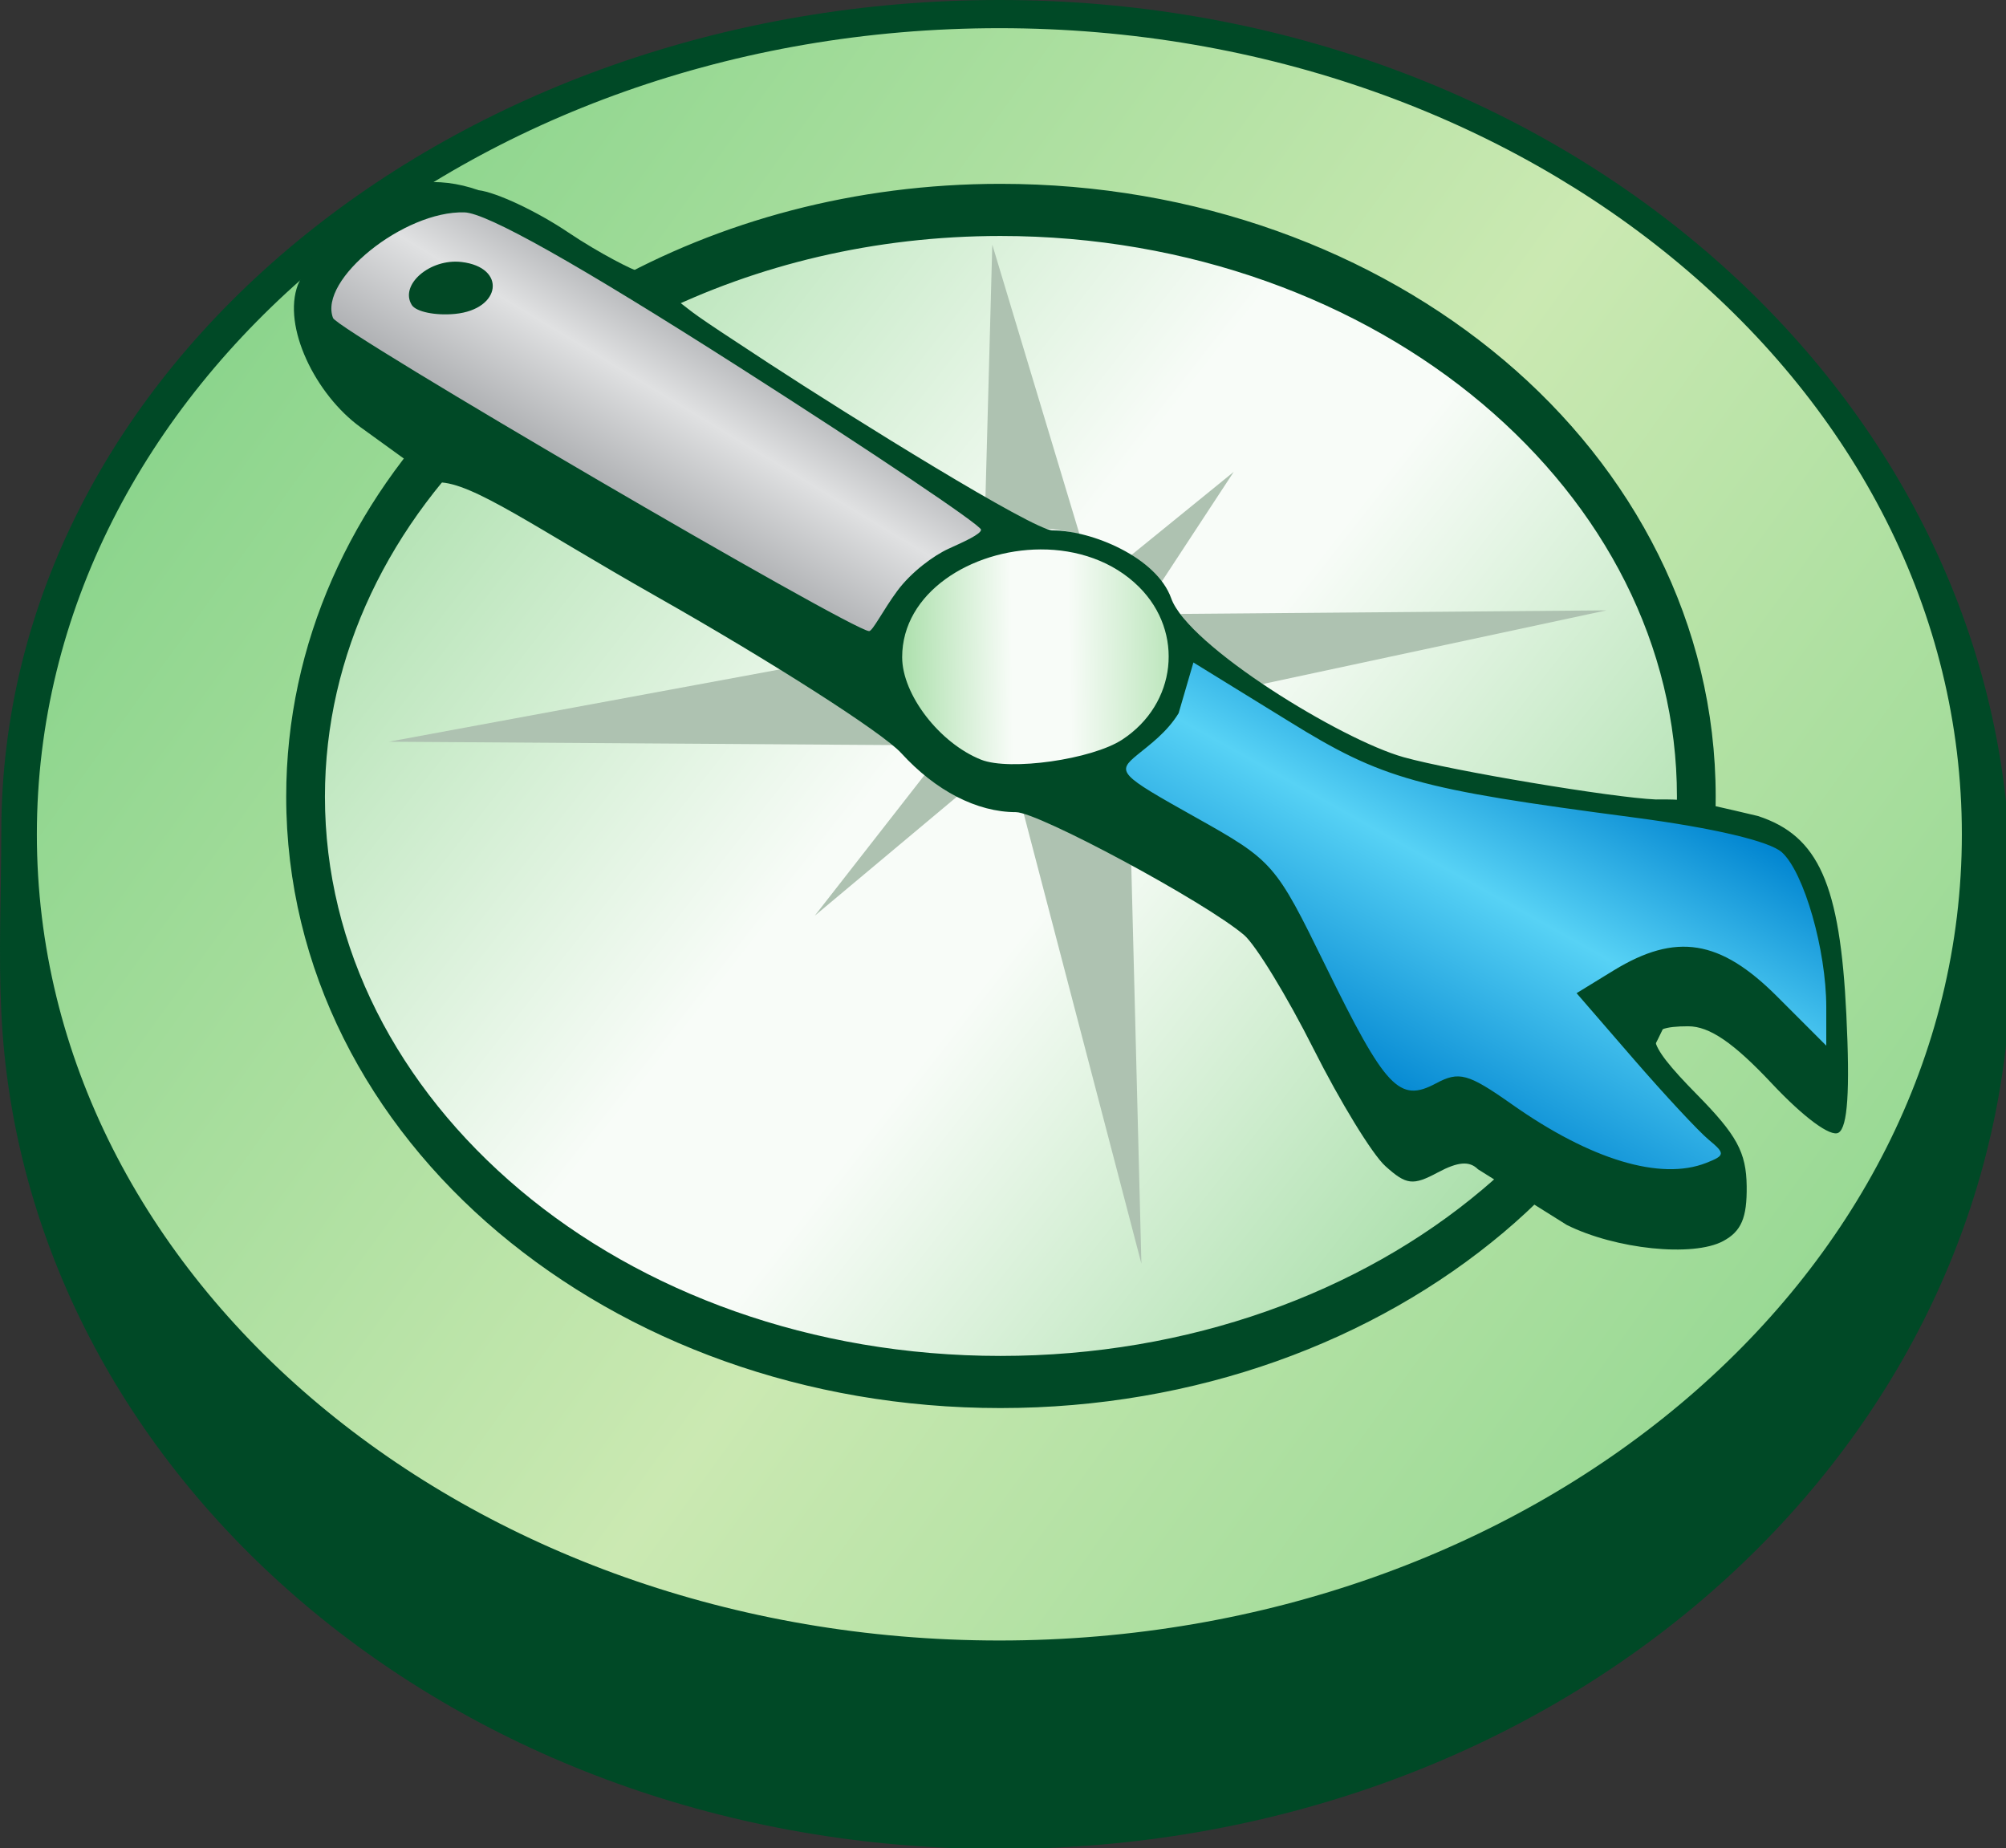 <?xml version="1.0" encoding="UTF-8"?>
<svg width="178px" height="164px" viewBox="0 0 178 164" version="1.1" xmlns="http://www.w3.org/2000/svg" xmlns:xlink="http://www.w3.org/1999/xlink">
    <rect x="0" y="0" width="178" height="164" fill="#333333" stroke="none"/>
    <title>logo_mark</title>
    <defs>
        <linearGradient x1="8.054%" y1="19.227%" x2="106.711%" y2="79.335%" id="linearGradient-1">
            <stop stop-color="#89D48B" offset="0%"></stop>
            <stop stop-color="#CBE9B2" offset="50%"></stop>
            <stop stop-color="#89D48B" offset="100%"></stop>
        </linearGradient>
        <linearGradient x1="0.939%" y1="20.315%" x2="90.141%" y2="80.889%" id="linearGradient-2">
            <stop stop-color="#A7DEA7" offset="0%"></stop>
            <stop stop-color="#F8FCF8" offset="46.207%"></stop>
            <stop stop-color="#F8FCF8" offset="60.577%"></stop>
            <stop stop-color="#A7DEA7" offset="100%"></stop>
        </linearGradient>
        <linearGradient x1="36.651%" y1="64.735%" x2="65.772%" y2="32.051%" id="linearGradient-3">
            <stop stop-color="#A5A7AA" offset="0%"></stop>
            <stop stop-color="#E0E1E2" offset="55.87%"></stop>
            <stop stop-color="#A5A7AA" offset="100%"></stop>
        </linearGradient>
        <linearGradient x1="2.715%" y1="46.212%" x2="107.737%" y2="45.135%" id="linearGradient-4">
            <stop stop-color="#A7DEA7" offset="0%"></stop>
            <stop stop-color="#F8FCF8" offset="37.735%"></stop>
            <stop stop-color="#F8FCF8" offset="55.87%"></stop>
            <stop stop-color="#A7DEA7" offset="100%"></stop>
        </linearGradient>
        <linearGradient x1="28.809%" y1="75.436%" x2="70.001%" y2="20.444%" id="linearGradient-5">
            <stop stop-color="#0084D0" offset="0%"></stop>
            <stop stop-color="#57D2F5" offset="56.351%"></stop>
            <stop stop-color="#0084D0" offset="100%"></stop>
        </linearGradient>
    </defs>
    <g id="logo_mark" stroke="none" stroke-width="1" fill="none" fill-rule="evenodd">
        <g id="compass" transform="translate(0, 0)" fill-rule="nonzero">
            <path d="M175.157,74.587 C175.157,114.944 136.419,147.66 88.634,147.66 C40.848,147.66 2.111,114.944 2.111,74.587 C2.111,34.23 40.848,1.514 88.634,1.514 C136.419,1.514 175.157,34.23 175.157,74.587 Z" id="path3351" fill="url(#linearGradient-1)"></path>
            <path d="M150.329,69.968 C150.329,98.987 122.798,122.511 88.837,122.511 C54.876,122.511 27.345,98.987 27.345,69.968 C27.345,40.95 54.876,17.425 88.837,17.425 C122.798,17.425 150.329,40.95 150.329,69.968 Z" id="path3351-8" fill="url(#linearGradient-2)" transform="translate(88.837, 69.968) rotate(-0.015) translate(-88.837, -69.968)"></path>
            <path d="M88.677,0 C40.379,0 0.116,32.694 0.116,73.813 C0.103,79.804 -0.138,84.468 0.116,89.813 C2.066,130.885 40.379,164.062 88.677,164.062 C136.976,164.062 175.111,131.165 178.24,90.219 L178.271,90.125 L178.489,85.444 L178.271,74.031 L178.271,73.938 L178.24,73.875 C175.457,32.901 136.976,0 88.677,0 L88.677,0 Z M88.677,2.5 C135.844,2.5 174.083,34.526 174.083,74.031 C174.083,113.536 135.844,145.562 88.677,145.562 C41.511,145.562 3.271,113.536 3.271,74.031 C3.271,34.526 41.511,2.5 88.677,2.5 Z M88.771,16.312 C75.864,16.312 63.87,19.607 53.833,25.281 C55.181,26.091 56.646,26.97 58.208,27.938 C67.142,23.511 77.587,20.938 88.771,20.938 C105.508,20.938 120.694,26.688 131.521,35.812 C142.348,44.937 148.802,57.282 148.802,70.688 C148.802,71.494 148.786,72.295 148.74,73.094 C149.973,73.294 151.121,73.478 152.146,73.688 C152.209,72.693 152.24,71.698 152.24,70.688 C152.24,55.369 144.936,41.637 133.427,31.938 C121.918,22.238 106.118,16.312 88.771,16.312 L88.771,16.312 Z M40.646,35.219 C31.218,44.623 25.396,57.02 25.396,70.688 C25.396,86.006 32.699,99.645 44.208,109.344 C55.718,119.043 71.423,124.938 88.771,124.938 C106.119,124.938 121.918,119.043 133.427,109.344 C136.144,107.055 138.595,104.542 140.802,101.844 C139.656,101.327 138.458,100.724 137.24,100 C135.507,101.96 133.586,103.822 131.521,105.562 C120.694,114.687 105.508,120.312 88.771,120.312 C72.034,120.312 56.942,114.687 46.115,105.562 C35.287,96.438 28.833,84.093 28.833,70.688 C28.833,58.056 34.583,46.379 44.302,37.438 C42.966,36.644 41.872,35.955 40.646,35.219 Z M149.74,84 C148.66,83.952 147.552,84.133 146.396,84.531 C145.514,87.046 144.42,89.467 143.083,91.812 L144.927,93.938 C145.184,94.234 145.449,94.517 145.708,94.812 C147.666,91.423 149.228,87.834 150.333,84.062 C150.138,84.039 149.936,84.009 149.74,84 Z" id="path4119" fill="#004926"></path>
        </g>
        <path d="M82.379,68.333 L72.298,81.25 L85.844,69.909 L82.379,68.333 Z M109.472,41.87 L99.391,50.061 L102.857,51.951 L109.472,41.87 Z M111.678,60.773 L142.551,54.157 L104.747,54.472 L107.267,58.252 L111.678,60.773 Z M90.57,71.169 L101.281,112.124 L100.336,74.949 L90.57,71.169 Z M34.493,65.813 L71.983,58.882 L81.749,66.128 L34.493,65.813 Z M88.05,21.708 L95.926,47.856 L92.033,47.626 L87.42,45.021 L88.05,21.708 Z" id="rose" fill="#AEC2B1" fill-rule="nonzero"></path>
        <g id="wrench" transform="translate(26.08, 16.154)" fill-rule="nonzero">
            <polygon id="path4243" fill="url(#linearGradient-3)" points="1.759 12.984 29.314 30.944 50.964 42.261 54.162 37.587 59.821 32.666 63.511 31.19 57.115 26.516 17.505 2.159 12.092 0.437 7.664 4.127 3.235 8.31"></polygon>
            <path d="M78.924,42.266 C78.924,48.644 73.017,53.814 65.73,53.814 C58.443,53.814 52.536,48.644 52.536,42.266 C52.536,35.888 58.443,30.718 65.73,30.718 C73.017,30.718 78.924,35.888 78.924,42.266 Z" id="path3351-8-0" fill="url(#linearGradient-4)" transform="translate(65.73, 42.266) rotate(-0.013) translate(-65.73, -42.266)"></path>
            <path d="M79.677,40.857 L87.029,46.204 L93.266,50.213 L104.404,53.332 L126.904,56.674 L133.364,59.124 L135.592,63.134 L136.928,74.272 L136.705,78.95 L127.127,72.267 C127.127,72.267 120.666,69.594 119.775,70.485 C118.884,71.376 118.216,72.713 118.216,72.713 L120.444,77.391 L126.458,84.519 L128.24,89.866 L117.77,89.42 L105.073,83.406 L99.281,83.628 L95.271,80.064 C95.271,80.064 86.138,61.797 85.024,61.574 C83.91,61.352 70.989,53.555 70.989,53.555 L74.108,50.213 L79.009,44.199 L79.677,40.857 Z" id="path4288" fill="url(#linearGradient-5)"></path>
            <path d="M10.458,10.905 C9.354,9.119 12.071,6.768 14.865,7.092 C18.882,7.559 18.419,11.299 14.294,11.699 C12.558,11.868 10.832,11.51 10.458,10.905 L10.458,10.905 Z" id="path3226-1" fill="#014825"></path>
            <path d="M0.357,9.105 C-1.059,12.828 1.93,18.869 5.91,21.752 L9.754,24.533 L12.821,26.643 C15.859,26.65 21.369,30.65 32.191,36.783 C42.493,42.621 52.246,48.868 53.879,50.658 C56.941,54.016 60.609,55.908 64.066,55.908 C66.067,55.908 80.872,63.88 84.316,66.814 C85.34,67.687 88.12,72.233 90.472,76.908 C92.825,81.583 95.681,86.262 96.847,87.314 C98.715,88.999 99.294,89.06 101.504,87.877 C103.287,86.923 104.306,86.836 105.066,87.596 L112.941,92.533 C117.275,94.695 124.137,95.404 126.816,93.971 C128.436,93.104 128.944,91.9 128.91,89.096 C128.873,86.082 128.032,84.554 124.472,80.939 C119.743,76.137 119.6,74.908 123.722,74.908 C125.603,74.908 127.731,76.352 131.129,79.971 C133.972,82.999 136.375,84.773 137.066,84.346 C137.871,83.848 138.08,80.648 137.754,73.877 C137.196,62.298 135.288,58.011 129.91,56.252 C123.608,54.759 123.412,54.762 120.847,54.783 C117.002,54.624 102.815,52.247 98.472,51.033 C92.931,49.484 79.349,41.168 77.847,36.939 C76.553,33.295 70.788,30.908 67.316,30.908 C65.635,30.908 49.524,20.908 42.066,16.033 C34.608,11.158 35.836,11.874 33.954,10.464 C32.073,9.054 30.879,7.908 30.566,7.908 C30.254,7.908 27.139,6.351 24.347,4.471 C21.556,2.591 17.98,0.915 16.379,0.721 C8.969,-1.889 3.133,2.974 0.357,9.105 Z M15.129,2.689 C17.121,2.746 25.075,7.21 39.535,16.439 C51.325,23.965 60.972,30.448 60.972,30.846 C60.972,31.243 59.435,31.924 58.097,32.533 C56.76,33.142 54.776,34.604 53.535,36.283 C52.294,37.962 51.344,39.866 51.035,39.846 C49.369,39.734 3.902,13.178 3.472,12.064 C2.158,8.66 9.778,2.537 15.129,2.689 Z M66.254,32.596 C69.469,32.583 72.685,33.621 75.004,35.939 C79.026,39.962 78.327,46.31 73.504,49.471 C70.814,51.233 63.525,52.271 60.972,51.252 C57.282,49.779 53.972,45.473 53.972,42.158 C53.972,36.421 60.115,32.62 66.254,32.596 Z M79.816,42.627 L88.285,47.846 C96.613,53.006 99.67,53.851 118.879,56.377 C126.018,57.316 130.955,58.493 132.035,59.471 C133.999,61.248 135.972,68.133 135.972,73.221 L135.972,76.627 L131.597,72.252 C126.542,67.196 122.625,66.588 117.129,69.939 L113.816,71.971 L118.847,77.783 C121.624,80.988 124.643,84.23 125.535,84.971 C127.02,86.203 127.007,86.368 125.316,87.033 C121.264,88.628 115.057,86.751 108.097,81.846 C104.181,79.085 103.385,78.88 101.347,79.971 C98.084,81.717 96.886,80.46 91.535,69.533 C87.097,60.47 86.925,60.24 79.972,56.346 C73.199,52.551 72.98,52.345 74.847,50.814 C75.919,49.936 77.475,48.818 78.504,47.127 L79.816,42.627 Z" id="path3276-5-1" fill="#004926"></path>
        </g>
    </g>
</svg>
